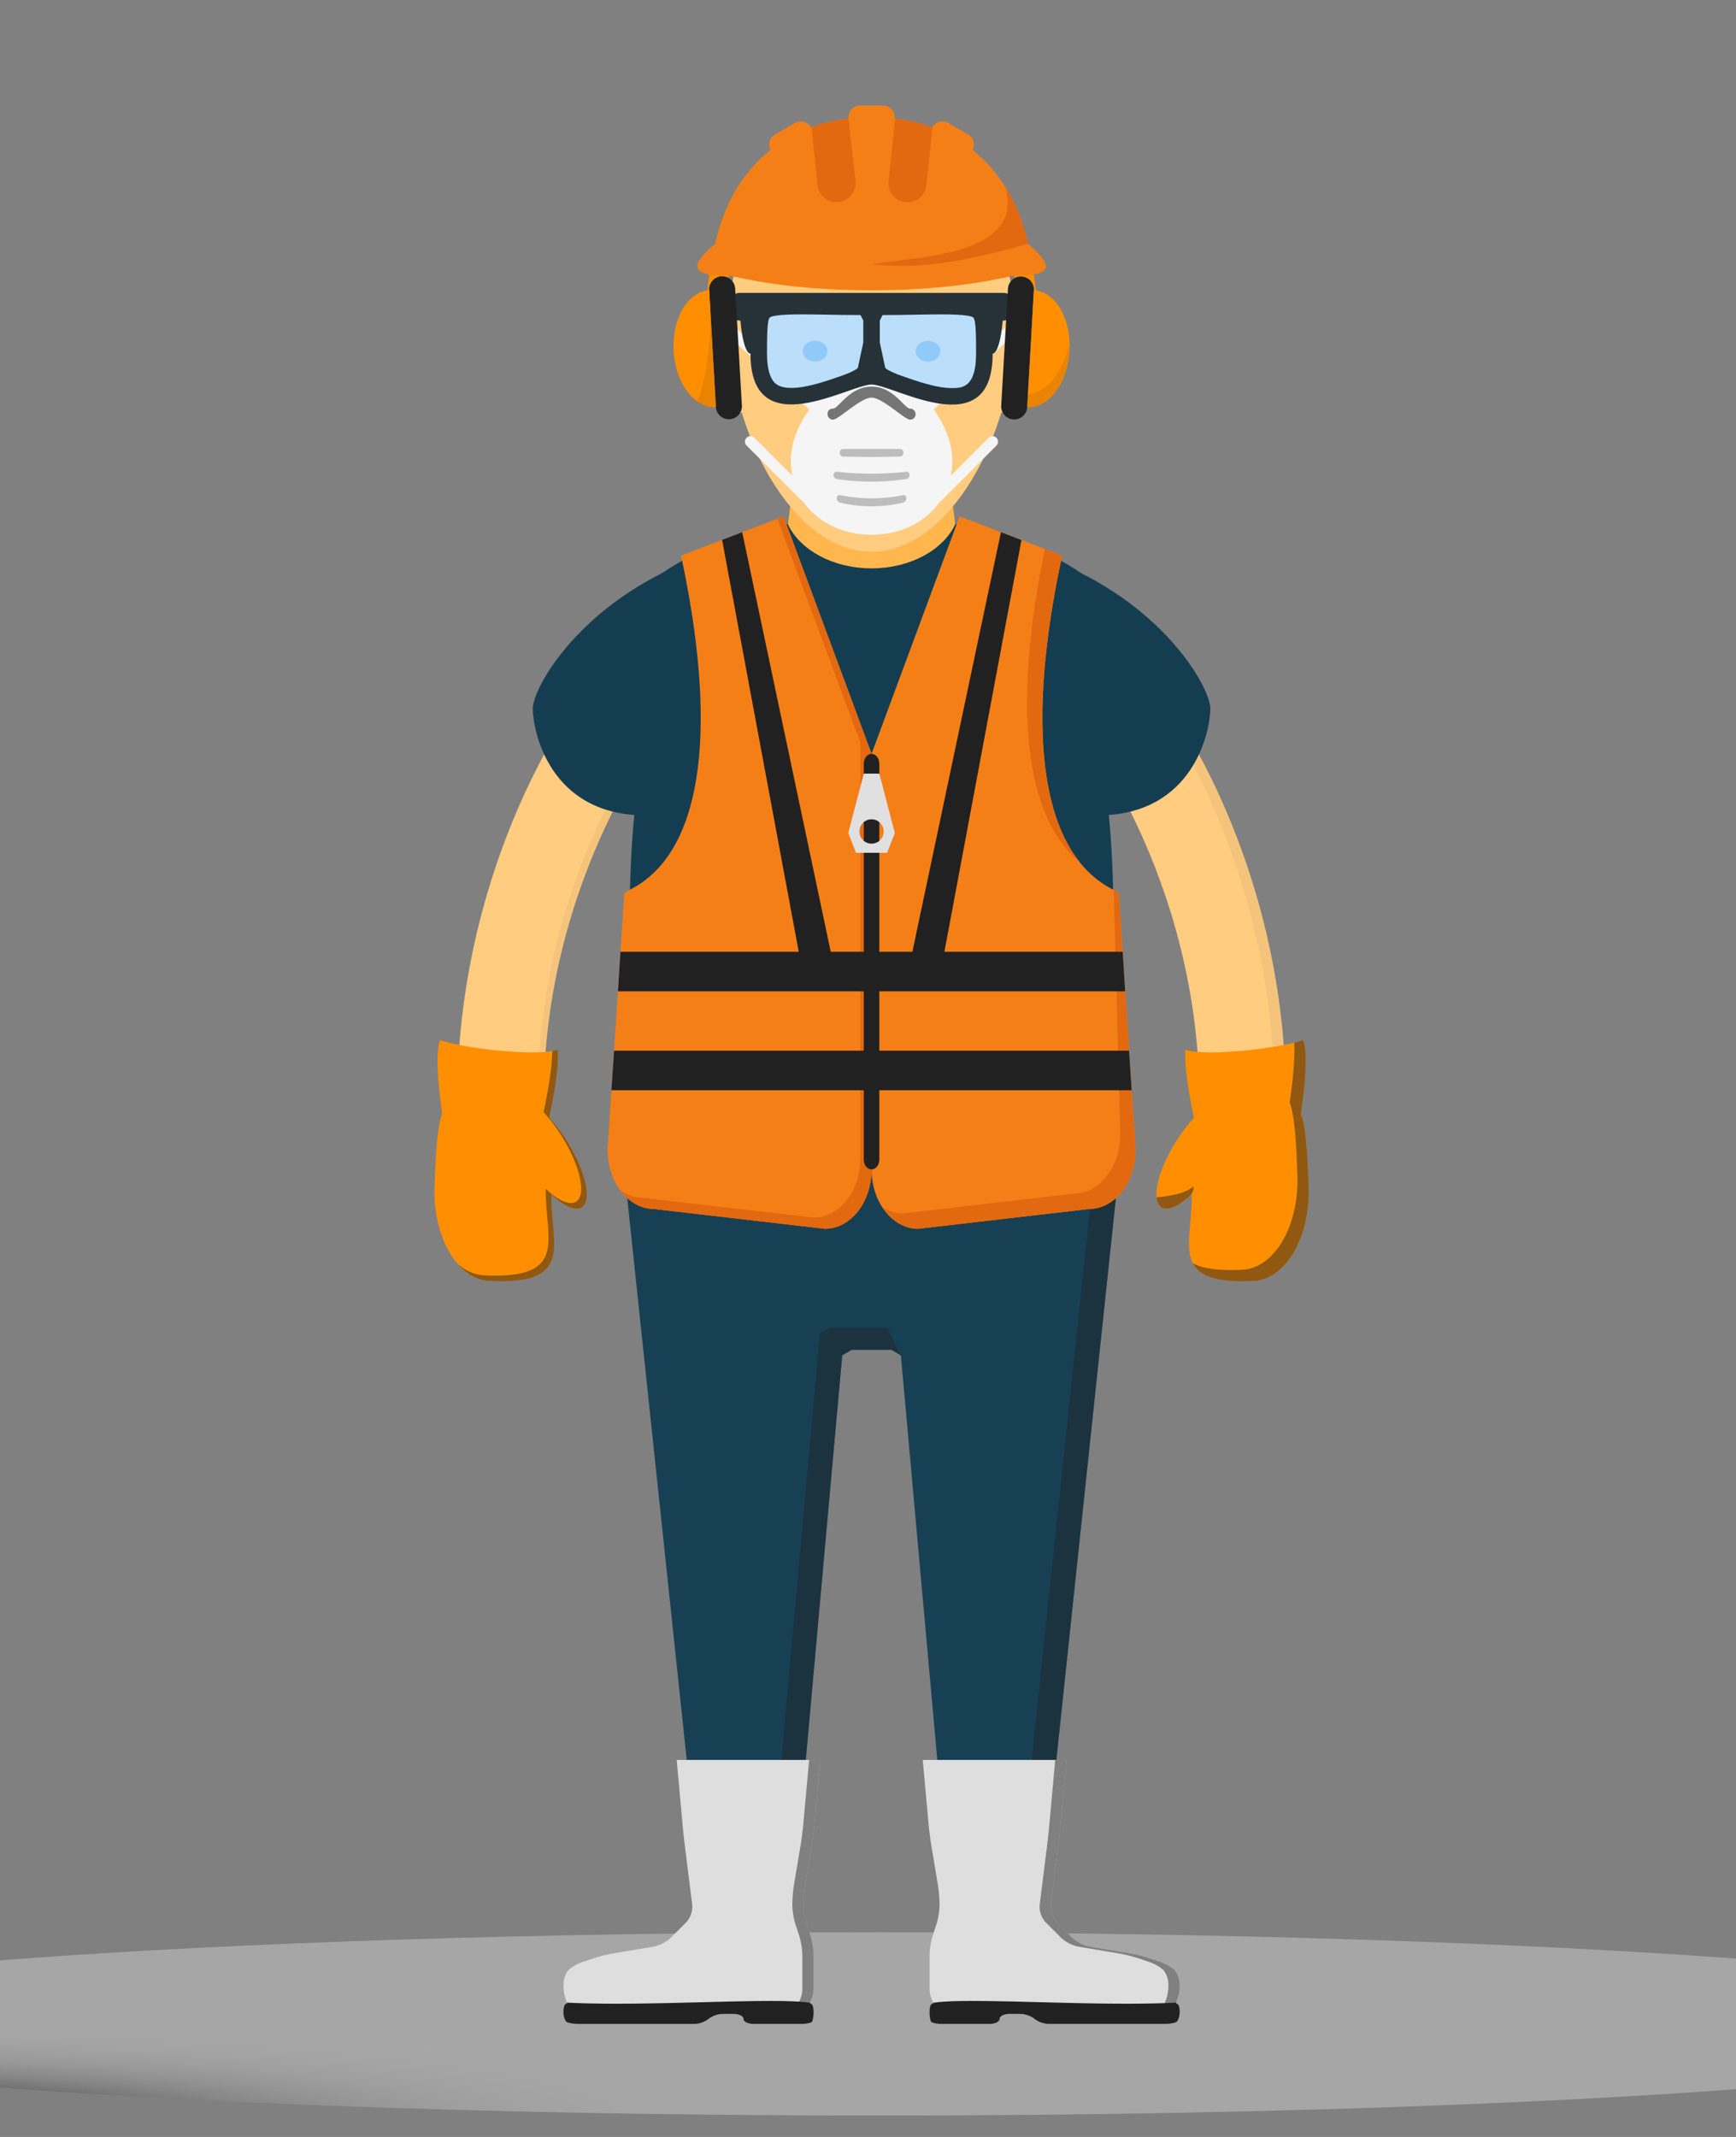 <svg xmlns="http://www.w3.org/2000/svg" xmlns:xlink="http://www.w3.org/1999/xlink" width="611" height="752" viewBox="0 0 611 752">
  <rect x="0" y="0" width="611" height="752" fill="#808080" stroke="none"/>
  <defs>
    <clipPath id="clip-path">
      <rect id="Rectángulo_380425" data-name="Rectángulo 380425" width="611" height="752" transform="translate(494.5 3449)" fill="#fff" stroke="#707070" stroke-width="1"/>
    </clipPath>
    <clipPath id="clip-path-2">
      <rect id="Rectángulo_380330" data-name="Rectángulo 380330" width="859.307" height="707.334" fill="none"/>
    </clipPath>
    <clipPath id="clip-path-4">
      <rect id="Rectángulo_380319" data-name="Rectángulo 380319" width="859.307" height="64.492" fill="none"/>
    </clipPath>
    <clipPath id="clip-path-5">
      <path id="Trazado_828124" data-name="Trazado 828124" d="M859.307,308.809c0,17.812-192.359,32.248-429.657,32.248S0,326.62,0,308.809s192.363-32.244,429.65-32.244S859.307,291,859.307,308.809" transform="translate(0 -276.565)" fill="none"/>
    </clipPath>
    <radialGradient id="radial-gradient" cx="0.5" cy="0.5" r="5.766" gradientTransform="matrix(0.075, 0, 0, -0.105, 0, 1.105)" gradientUnits="objectBoundingBox">
      <stop offset="0"/>
      <stop offset="0.332"/>
      <stop offset="0.343" stop-color="#0d0d0d"/>
      <stop offset="0.393" stop-color="#3f3f3f"/>
      <stop offset="0.446" stop-color="#6c6c6c"/>
      <stop offset="0.501" stop-color="#949494"/>
      <stop offset="0.56" stop-color="#b5b5b5"/>
      <stop offset="0.622" stop-color="#d0d0d0"/>
      <stop offset="0.69" stop-color="#e5e5e5"/>
      <stop offset="0.766" stop-color="#f3f3f3"/>
      <stop offset="0.857" stop-color="#fcfcfc"/>
      <stop offset="1" stop-color="#fff"/>
    </radialGradient>
    <clipPath id="clip-path-6">
      <rect id="Rectángulo_380320" data-name="Rectángulo 380320" width="80.754" height="165.786" fill="none"/>
    </clipPath>
    <clipPath id="clip-path-7">
      <rect id="Rectángulo_380321" data-name="Rectángulo 380321" width="45.428" height="81.481" fill="none"/>
    </clipPath>
    <clipPath id="clip-path-8">
      <rect id="Rectángulo_380322" data-name="Rectángulo 380322" width="66.426" height="165.786" fill="none"/>
    </clipPath>
    <clipPath id="clip-path-9">
      <rect id="Rectángulo_380323" data-name="Rectángulo 380323" width="53.537" height="84.9" fill="none"/>
    </clipPath>
    <clipPath id="clip-path-10">
      <rect id="Rectángulo_380324" data-name="Rectángulo 380324" width="148.405" height="257.856" fill="none"/>
    </clipPath>
    <clipPath id="clip-path-11">
      <rect id="Rectángulo_380325" data-name="Rectángulo 380325" width="6.624" height="34.196" fill="none"/>
    </clipPath>
    <clipPath id="clip-path-12">
      <rect id="Rectángulo_380326" data-name="Rectángulo 380326" width="14.946" height="21.858" fill="none"/>
    </clipPath>
    <clipPath id="clip-path-13">
      <rect id="Rectángulo_380327" data-name="Rectángulo 380327" width="49.305" height="86.169" fill="none"/>
    </clipPath>
    <clipPath id="clip-path-14">
      <rect id="Rectángulo_380328" data-name="Rectángulo 380328" width="9.865" height="85.877" fill="none"/>
    </clipPath>
  </defs>
  <g id="Enmascarar_grupo_425" data-name="Enmascarar grupo 425" transform="translate(-494.5 -3449)" clip-path="url(#clip-path)">
    <g id="Grupo_1076855" data-name="Grupo 1076855" transform="translate(374.5 3486.133)">
      <g id="Grupo_1076854" data-name="Grupo 1076854" clip-path="url(#clip-path-2)">
        <g id="Grupo_1076853" data-name="Grupo 1076853">
          <g id="Grupo_1076852" data-name="Grupo 1076852" clip-path="url(#clip-path-2)">
            <g id="Grupo_1076824" data-name="Grupo 1076824" transform="translate(0 642.842)" opacity="0.3">
              <g id="Grupo_1076823" data-name="Grupo 1076823">
                <g id="Grupo_1076822" data-name="Grupo 1076822" clip-path="url(#clip-path-4)">
                  <g id="Grupo_1076821" data-name="Grupo 1076821" transform="translate(0 0)">
                    <g id="Grupo_1076820" data-name="Grupo 1076820" clip-path="url(#clip-path-5)">
                      <rect id="Rectángulo_380318" data-name="Rectángulo 380318" width="859.307" height="64.492" fill="url(#radial-gradient)"/>
                    </g>
                  </g>
                </g>
              </g>
            </g>
            <path id="Trazado_828125" data-name="Trazado 828125" d="M232.632,165.071c0,20.754-17.442,7.515-31.237,7.515s-31.235,13.24-31.235-7.515S187.6,7.232,201.4,7.232s31.237,137.085,31.237,157.839" transform="translate(225.357 9.578)" fill="#681e1e"/>
            <path id="Trazado_828126" data-name="Trazado 828126" d="M151.292,244.949H120.868c0-88.826,47.317-155.452,65.3-165.786l15.153,26.379.3-.184c-8.884,6.278-50.33,62.663-50.33,139.591" transform="translate(160.075 104.842)" fill="#ffcc80"/>
            <g id="Grupo_1076827" data-name="Grupo 1076827" transform="translate(280.943 184.005)" opacity="0.05">
              <g id="Grupo_1076826" data-name="Grupo 1076826">
                <g id="Grupo_1076825" data-name="Grupo 1076825" clip-path="url(#clip-path-6)">
                  <path id="Trazado_828127" data-name="Trazado 828127" d="M201.324,105.542,186.169,79.163c-.2.112-.411.267-.614.393l13.8,24.016.3-.186c-8.886,6.278-50.332,62.665-50.332,139.593H120.9c-.007.658-.033,1.309-.033,1.971h30.424c0-76.928,41.446-133.312,50.33-139.593Z" transform="translate(-120.868 -79.163)" fill="#212121"/>
                </g>
              </g>
            </g>
            <path id="Trazado_828128" data-name="Trazado 828128" d="M117.444,181.606c-.681,17.93,7.984,32.948,19.339,33.513,30.868,1.543,21.129-13.514,21.814-31.449s-7.977-32.946-19.337-33.515c-19.188-.962-20.58-1.034-21.817,31.451" transform="translate(155.491 198.509)" fill="#ff8f00"/>
            <path id="Trazado_828129" data-name="Trazado 828129" d="M136.266,175.125c6.878,10.392,15.2,16.424,18.6,13.461s.574-13.791-6.3-24.188-15.2-16.44-18.6-13.477-.583,13.793,6.3,24.2" transform="translate(170.213 198.879)" fill="#ff8f00"/>
            <path id="Trazado_828130" data-name="Trazado 828130" d="M160.212,144.891c.586,8.326-3.243,24.836-3.243,24.836l-36.637,2.489s-4.293-23.739-1.548-30.745c6.239,2.6,33.8,6.12,41.427,3.419" transform="translate(156.101 187.363)" fill="#ff8f00"/>
            <g id="Grupo_1076830" data-name="Grupo 1076830" transform="translate(281.092 332.254)" opacity="0.5">
              <g id="Grupo_1076829" data-name="Grupo 1076829">
                <g id="Grupo_1076828" data-name="Grupo 1076828" clip-path="url(#clip-path-7)">
                  <path id="Trazado_828131" data-name="Trazado 828131" d="M158.621,173.966a56.915,56.915,0,0,0-5.506-7.094c.774-3.521,3.542-16.752,3.04-23.93a12.532,12.532,0,0,1-1.925.474c-.109,7.408-2.394,18.33-3.089,21.487a56.639,56.639,0,0,1,5.509,7.089c6.871,10.4,9.7,21.231,6.3,24.19-2.192,1.911-6.436.046-11.015-4.277-.307,17.484,8.493,31.953-21.793,30.44a15.021,15.021,0,0,1-9.211-4.044c3.133,3.6,6.971,5.8,11.185,6.016,30.284,1.513,21.487-12.956,21.793-30.442,4.577,4.326,8.823,6.188,11.013,4.279,3.4-2.957.572-13.788-6.3-24.188" transform="translate(-120.933 -142.943)" fill="#212121"/>
                </g>
              </g>
            </g>
            <path id="Trazado_828132" data-name="Trazado 828132" d="M292.33,244.949H261.913c0-76.932-41.448-133.315-50.327-139.591l15.448-26.2c17.984,10.332,65.3,76.953,65.3,165.786" transform="translate(280.22 104.842)" fill="#ffcc80"/>
            <g id="Grupo_1076833" data-name="Grupo 1076833" transform="translate(506.124 184.005)" opacity="0.05">
              <g id="Grupo_1076832" data-name="Grupo 1076832">
                <g id="Grupo_1076831" data-name="Grupo 1076831" clip-path="url(#clip-path-8)">
                  <path id="Trazado_828133" data-name="Trazado 828133" d="M218.876,79.163l-1.13,1.92C237.38,96,280.23,160.391,280.23,244.949h3.942c0-88.833-47.315-155.455-65.3-165.786" transform="translate(-217.746 -79.163)" fill="#212121"/>
                </g>
              </g>
            </g>
            <path id="Trazado_828134" data-name="Trazado 828134" d="M273.759,181.606c.681,17.93-7.982,32.948-19.339,33.513-30.872,1.543-21.138-13.514-21.814-31.449s7.973-32.946,19.33-33.515c19.195-.962,20.589-1.034,21.824,31.451" transform="translate(306.813 198.509)" fill="#ff8f00"/>
            <path id="Trazado_828135" data-name="Trazado 828135" d="M246.764,175.125c-6.878,10.392-15.208,16.424-18.6,13.461s-.572-13.791,6.306-24.188,15.2-16.44,18.6-13.477.581,13.793-6.3,24.2" transform="translate(300.265 198.879)" fill="#ff8f00"/>
            <path id="Trazado_828136" data-name="Trazado 828136" d="M231.148,144.891c-.59,8.326,3.238,24.836,3.238,24.836l36.635,2.489s4.3-23.739,1.553-30.745c-6.241,2.6-33.8,6.12-41.425,3.419" transform="translate(306.046 187.363)" fill="#ff8f00"/>
            <g id="Grupo_1076836" data-name="Grupo 1076836" transform="translate(527.072 328.835)" opacity="0.5">
              <g id="Grupo_1076835" data-name="Grupo 1076835">
                <g id="Grupo_1076834" data-name="Grupo 1076834" clip-path="url(#clip-path-9)">
                  <path id="Trazado_828137" data-name="Trazado 828137" d="M280.261,192.752c-.5-13.035-1.037-20.771-2.724-25.368,1.088-7.312,2.736-20.892.772-25.912a23.521,23.521,0,0,1-3.105.962c.363,6.287-.781,15.45-1.608,21.008,1.685,4.6,2.224,12.333,2.719,25.366.681,17.93-7.98,32.948-19.339,33.515-8.617.43-14.06-.437-17.461-2.3,2.28,4.451,8.021,6.908,21.405,6.239,11.359-.565,20.022-15.583,19.341-33.513m-52.15,7.35c1.49,1.3,3.935.82,6.783-.955,2.7-1.929,5.083-3.342,4.839-6.176-3.159,2.989-10.7,3.67-12.975,3.877a4.852,4.852,0,0,0,1.353,3.254" transform="translate(-226.758 -141.472)" fill="#212121"/>
                </g>
              </g>
            </g>
            <path id="Trazado_828138" data-name="Trazado 828138" d="M240.6,417.388h-32.79L185.949,174.7,267.93,159.53Z" transform="translate(246.267 211.279)" fill="#184054"/>
            <path id="Trazado_828139" data-name="Trazado 828139" d="M173.3,417.388h32.788L227.961,174.7,145.975,159.53Z" transform="translate(193.327 211.279)" fill="#184054"/>
            <path id="Trazado_828140" data-name="Trazado 828140" d="M217.915,239.7l-14.841-8.77H189.037l-14.846,8.77V156.268h43.724Z" transform="translate(230.695 206.959)" fill="#184054"/>
            <g id="Grupo_1076839" data-name="Grupo 1076839" transform="translate(365.792 370.811)" opacity="0.4">
              <g id="Grupo_1076838" data-name="Grupo 1076838">
                <g id="Grupo_1076837" data-name="Grupo 1076837" clip-path="url(#clip-path-10)">
                  <path id="Trazado_828141" data-name="Trazado 828141" d="M296.877,161.177,270.565,409.5H244.948l.711,7.887h32.792l27.325-257.857ZM223.8,218.721H203.425l-3.3,1.948L183.11,409.5H157.372l.834,7.887H191l17.017-188.835,3.3-1.945h14.037l3.3,1.945Z" transform="translate(-157.372 -159.531)" fill="#212121"/>
                </g>
              </g>
            </g>
            <path id="Trazado_828142" data-name="Trazado 828142" d="M146.956,205.015c0-112.746,38.136-142.812,85.175-142.812S317.3,92.269,317.3,205.015Z" transform="translate(194.626 82.38)" fill="#153d51"/>
            <path id="Trazado_828143" data-name="Trazado 828143" d="M238.48,159.993c34.066,0,39.752-30.057,39.752-37.574S261.192,84.835,221.447,69.8s-5.678,60.132-5.678,60.132Z" transform="translate(267.763 89.812)" fill="#153d51"/>
            <path id="Trazado_828144" data-name="Trazado 828144" d="M172.042,159.993c-34.066,0-39.742-30.057-39.742-37.574S149.328,84.835,189.078,69.8s5.676,60.132,5.676,60.132Z" transform="translate(175.215 89.812)" fill="#153d51"/>
            <path id="Trazado_828145" data-name="Trazado 828145" d="M335.121,118.576c0,31.135-43.219,56.369-96.522,56.369s-96.529-25.233-96.529-56.369S185.29,62.2,238.6,62.2s96.522,25.236,96.522,56.373" transform="translate(188.155 82.38)" fill="#153d51"/>
            <path id="Trazado_828146" data-name="Trazado 828146" d="M268.808,193.655C243.373,181.022,237.9,139.239,249.57,81.239c.353-1.769.707-3.487,1.072-5.237L214.576,62.2,183.6,145.763v146.25c0,11.527,7.343,20.892,16.4,20.892l60.12-6.966c9.051,0,16.4-9.358,16.4-20.9l-5.723-87.59c-.384-2.106.662-2.489-1.985-3.8" transform="translate(243.155 82.379)" fill="#f57f17"/>
            <path id="Trazado_828147" data-name="Trazado 828147" d="M268.585,190.906c-.381-2.1.649-2.485-1.957-3.782L268.91,273.1c0,11.541-7.35,20.9-16.4,20.9l-60.12,6.966a13.447,13.447,0,0,1-7.124-2.157c3.01,4.579,7.468,7.554,12.521,7.554l60.12-6.966c9.053,0,16.4-9.356,16.4-20.894ZM254.72,177.392c-14.96-18.651-16.905-55.234-7.359-102.7.353-1.767.709-3.487,1.072-5.235L242.4,67.147c-.144.714-.291,1.42-.439,2.145-10.583,52.645-7,91.848,12.761,108.1" transform="translate(245.361 88.928)" fill="#e26910"/>
            <path id="Trazado_828148" data-name="Trazado 828148" d="M272.845,142.043H183.6V128.115h88.38Z" transform="translate(243.154 169.673)" fill="#212121"/>
            <path id="Trazado_828149" data-name="Trazado 828149" d="M275.146,157.021H183.6V143.1h90.628Z" transform="translate(243.154 189.513)" fill="#212121"/>
            <path id="Trazado_828150" data-name="Trazado 828150" d="M228.576,67.366,201.455,212.236l-1.316,6.962-10.664-3.2.711-3.759L221.349,64.6Z" transform="translate(250.937 85.552)" fill="#212121"/>
            <path id="Trazado_828151" data-name="Trazado 828151" d="M151.332,193.655c25.433-12.633,30.9-54.416,19.237-112.416-.356-1.769-.714-3.487-1.069-5.237l36.058-13.8,30.982,83.561v146.25c0,11.527-7.345,20.892-16.4,20.892l-60.122-6.966c-9.056,0-16.392-9.358-16.392-20.9l5.72-87.59c.386-2.106-.662-2.489,1.987-3.8" transform="translate(190.213 82.379)" fill="#f57f17"/>
            <path id="Trazado_828152" data-name="Trazado 828152" d="M203.054,62.2l-2.176.832,29.213,78.787V288.075c0,11.522-7.345,20.887-16.4,20.887L153.568,302a13.689,13.689,0,0,1-8.052-2.794c2.994,4.119,7.243,6.736,11.994,6.736l60.122,6.966c9.056,0,16.4-9.363,16.4-20.889V145.764Z" transform="translate(192.718 82.38)" fill="#e26910"/>
            <path id="Trazado_828153" data-name="Trazado 828153" d="M145.2,142.043h89.254V128.115h-88.38Z" transform="translate(192.299 169.673)" fill="#212121"/>
            <path id="Trazado_828154" data-name="Trazado 828154" d="M144.212,157.021h91.55V143.1H145.137Z" transform="translate(190.991 189.513)" fill="#212121"/>
            <path id="Trazado_828155" data-name="Trazado 828155" d="M160.968,67.3l26.97,144.934,1.306,6.961,10.662-3.2-.709-3.759L168.041,64.6Z" transform="translate(213.182 85.553)" fill="#212121"/>
            <path id="Trazado_828156" data-name="Trazado 828156" d="M187.887,240.921c0,1.922-1.218,3.48-2.729,3.48s-2.736-1.557-2.736-3.48V101.639c0-1.922,1.227-3.484,2.736-3.484s2.729,1.562,2.729,3.484Z" transform="translate(241.596 129.995)" fill="#212121"/>
            <path id="Trazado_828157" data-name="Trazado 828157" d="M191,101.149h-5.469l-5.462,20.894,2.727,6.964h10.939l2.731-6.964Zm-2.733,24.641a4.28,4.28,0,1,1,4.281-4.279,4.277,4.277,0,0,1-4.281,4.279" transform="translate(238.482 133.96)" fill="#e0e0e0"/>
            <path id="Trazado_828158" data-name="Trazado 828158" d="M229.777,81.134c-4.3,8.986-15.8,15.415-29.415,15.415s-25.12-6.429-29.42-15.415c.7-5.96,1.483-12.545,2.422-19.515,5.4-6.892,15.415-11.541,27-11.541s21.594,4.649,27,11.541c.939,6.971,1.72,13.556,2.42,19.515" transform="translate(226.392 66.322)" fill="#ffb74d"/>
            <path id="Trazado_828159" data-name="Trazado 828159" d="M262.639,65.051c0,37.436-22.544,79.752-50.348,79.752s-50.355-42.315-50.355-79.752S184.477,9.226,212.29,9.226s50.348,18.386,50.348,55.825" transform="translate(214.463 12.219)" fill="#ffcc80"/>
            <path id="Trazado_828160" data-name="Trazado 828160" d="M212.329,49.255c-1.22,9.5,1.109,17.561-4.121,17.005s-8.472-8.719-7.252-18.221,6.466-16.756,11.7-16.2.907,7.905-.323,17.419" transform="translate(265.803 42.124)" fill="#ffcc80"/>
            <path id="Trazado_828161" data-name="Trazado 828161" d="M163.117,49.255c1.22,9.5-1.118,17.561,4.121,17.005s8.477-8.719,7.25-18.221-6.466-16.756-11.7-16.2-.9,7.905.325,17.419" transform="translate(212.254 42.124)" fill="#ffcc80"/>
            <path id="Trazado_828162" data-name="Trazado 828162" d="M228.215,74.064c0,15.694-12.721,26.14-28.423,26.14S171.37,89.758,171.37,74.064c0-9.628,6.42-19.671,14.007-26,4.784-3.982,6.824-9.676,14.416-9.676,7.8,0,9.642,5.7,14.43,9.683,7.577,6.325,13.993,16.364,13.993,25.989" transform="translate(226.959 50.846)" fill="#f5f5f5"/>
            <path id="Trazado_828163" data-name="Trazado 828163" d="M194.014,64.926a1.944,1.944,0,0,1-1.3-.5L161.743,36.35a1.935,1.935,0,0,1,2.6-2.864l30.97,28.067a1.939,1.939,0,0,1-1.3,3.373" transform="translate(213.368 43.681)" fill="#f5f5f5"/>
            <path id="Trazado_828164" data-name="Trazado 828164" d="M193.031,64.928a1.94,1.94,0,0,1-1.32-3.354l30-28.069a1.937,1.937,0,0,1,2.647,2.829l-30,28.072a1.932,1.932,0,0,1-1.325.523" transform="translate(253.087 43.679)" fill="#f5f5f5"/>
            <path id="Trazado_828165" data-name="Trazado 828165" d="M185.743,73.3a1.921,1.921,0,0,1-1.369-.567L165,53.362a1.935,1.935,0,0,1,2.733-2.74l19.376,19.369a1.94,1.94,0,0,1,0,2.738,1.92,1.92,0,0,1-1.371.572" transform="translate(217.77 66.29)" fill="#f5f5f5"/>
            <path id="Trazado_828166" data-name="Trazado 828166" d="M194.693,73.3a1.906,1.906,0,0,1-1.357-.567,1.93,1.93,0,0,1,0-2.743l19.357-19.369a1.937,1.937,0,0,1,2.738,2.74L196.074,72.733a1.951,1.951,0,0,1-1.381.567" transform="translate(255.293 66.291)" fill="#f5f5f5"/>
            <path id="Trazado_828167" data-name="Trazado 828167" d="M207.915,52.241a1.863,1.863,0,0,1-1.934,1.941c-1.939,0-9.683-7.754-13.553-7.749s-11.624,7.749-13.56,7.749a1.937,1.937,0,0,1-1.934-1.941,1.832,1.832,0,0,1,1.934-1.939c1.936,0,5.811-7.745,13.56-7.747S204.042,50.3,205.981,50.3a1.935,1.935,0,0,1,1.934,1.939" transform="translate(234.327 56.359)" fill="#757575"/>
            <path id="Trazado_828168" data-name="Trazado 828168" d="M201.169,53.308a1.252,1.252,0,0,1-1.058,1.339c-6.745.2-13.526.2-20.273,0a1.247,1.247,0,0,1-1.055-1.339A1.206,1.206,0,0,1,179.845,52h20.262a1.209,1.209,0,0,1,1.062,1.306" transform="translate(236.777 68.87)" fill="#bdbdbd"/>
            <path id="Trazado_828169" data-name="Trazado 828169" d="M204.642,56.569a1.524,1.524,0,0,1-1.253,1.462,83.184,83.184,0,0,1-24.306,0,1.531,1.531,0,0,1-1.253-1.462,1.1,1.1,0,0,1,1.258-1.116,110,110,0,0,0,24.3,0,1.1,1.1,0,0,1,1.258,1.116" transform="translate(235.515 73.431)" fill="#bdbdbd"/>
            <path id="Trazado_828170" data-name="Trazado 828170" d="M202.823,60.044a1.658,1.658,0,0,1-1.139,1.574,48,48,0,0,1-22.216,0,1.661,1.661,0,0,1-1.139-1.574A.96.96,0,0,1,179.473,59a55.554,55.554,0,0,0,22.207,0,.959.959,0,0,1,1.144,1.041" transform="translate(236.175 78.114)" fill="#bdbdbd"/>
            <path id="Trazado_828171" data-name="Trazado 828171" d="M250.493,48.814c0,32.416-34.87,10.8-42.618,10.8s-42.611,21.526-42.611-10.885c0-23.244,0-19.371,42.611-19.371s42.618-3.872,42.618,19.453" transform="translate(218.874 38.565)" fill="#263238"/>
            <path id="Trazado_828172" data-name="Trazado 828172" d="M262.643,33.24c0,2.685-1.734,4.87-3.868,4.87H165.812c-2.138,0-3.877-2.185-3.877-4.87s1.739-4.874,3.877-4.874h92.964c2.134,0,3.868,2.183,3.868,4.874" transform="translate(214.463 37.567)" fill="#263238"/>
            <path id="Trazado_828173" data-name="Trazado 828173" d="M204.144,48.593c2.134,0,3.872-8.668,3.872-19.369h-7.754c0,10.7,1.729,19.369,3.882,19.369" transform="translate(265.223 38.704)" fill="#263238"/>
            <path id="Trazado_828174" data-name="Trazado 828174" d="M167.469,48.593c2.145,0,3.886-8.668,3.886-19.369H163.6c0,10.7,1.732,19.369,3.868,19.369" transform="translate(216.67 38.704)" fill="#263238"/>
            <path id="Trazado_828175" data-name="Trazado 828175" d="M201.658,41.545V33.8l-.967-1.936c-6.12,0-7.489-.074-11.989-.144-3.317-.053-6.22-.1-8.765-.1-8.956,0-10.892.73-11.248,1.16-.923,1.113-.923,7.24-.923,12.645,0,4.856.9,8.368,2.61,10.158.453.481,1.829,1.929,5.962,1.929,5.425,0,12.242-2.38,17.716-4.288,4.521-1.581,5.667-2.72,5.667-2.72Z" transform="translate(222.186 41.874)" fill="#bbdefb"/>
            <path id="Trazado_828176" data-name="Trazado 828176" d="M177.533,42.925c-2.4,0-4.347-1.636-4.347-3.656s1.943-3.654,4.347-3.654,4.351,1.636,4.351,3.654-1.95,3.656-4.351,3.656" transform="translate(229.364 47.168)" fill="#90caf9"/>
            <path id="Trazado_828177" data-name="Trazado 828177" d="M217.811,32.785c-.358-.435-2.3-1.165-11.285-1.165-2.543,0-5.444.042-8.768.1-4.491.067-5.848.144-11.945.144l-.967,1.936v7.747l1.934,8.956s1.162,1.146,5.7,2.736c5.479,1.922,12.3,4.319,17.726,4.319,3.4,0,8.526,0,8.526-12.059,0-5.7,0-11.587-.925-12.71" transform="translate(244.808 41.877)" fill="#bbdefb"/>
            <path id="Trazado_828178" data-name="Trazado 828178" d="M194.612,42.937c-2.4,0-4.344-1.636-4.344-3.656s1.943-3.656,4.344-3.656,4.349,1.639,4.349,3.656-1.943,3.656-4.349,3.656" transform="translate(251.987 47.181)" fill="#90caf9"/>
            <path id="Trazado_828179" data-name="Trazado 828179" d="M216.706,10.31c28.309,0,51.262,26.012,51.262,58.1h6.841c0-36.37-26.017-65.852-58.1-65.852s-58.1,29.482-58.1,65.852h6.834c0-32.09,22.953-58.1,51.271-58.1" transform="translate(210.048 3.392)" fill="#ff8f00"/>
            <path id="Trazado_828180" data-name="Trazado 828180" d="M170.524,71.341a4.581,4.581,0,0,1-9.146.525l-2.359-41.135a4.58,4.58,0,1,1,9.144-.525Z" transform="translate(210.591 34.288)" fill="#212121"/>
            <path id="Trazado_828181" data-name="Trazado 828181" d="M168.545,69.108c-7.578.432-14.244-8.421-14.89-19.778s4.96-20.924,12.528-21.356Z" transform="translate(203.428 37.047)" fill="#ff8f00"/>
            <g id="Grupo_1076842" data-name="Grupo 1076842" transform="translate(365.362 71.956)" opacity="0.1">
              <g id="Grupo_1076841" data-name="Grupo 1076841">
                <g id="Grupo_1076840" data-name="Grupo 1076840" clip-path="url(#clip-path-11)">
                  <path id="Trazado_828182" data-name="Trazado 828182" d="M157.187,63.052c3.233-6.624,5.088-23.974,4.651-32.1l1.973,34.185a10.343,10.343,0,0,1-6.624-2.09" transform="translate(-157.187 -30.957)" fill="#212121"/>
                </g>
              </g>
            </g>
            <path id="Trazado_828183" data-name="Trazado 828183" d="M203.236,71.341a4.582,4.582,0,0,0,9.149.525l2.345-41.135a4.574,4.574,0,1,0-9.133-.525Z" transform="translate(269.152 34.288)" fill="#212121"/>
            <path id="Trazado_828184" data-name="Trazado 828184" d="M207.164,69.108c7.577.432,14.237-8.421,14.895-19.778S217.1,28.405,209.521,27.973Z" transform="translate(274.364 37.047)" fill="#ff8f00"/>
            <g id="Grupo_1076845" data-name="Grupo 1076845" transform="translate(481.514 84.298)" opacity="0.1">
              <g id="Grupo_1076844" data-name="Grupo 1076844">
                <g id="Grupo_1076843" data-name="Grupo 1076843" clip-path="url(#clip-path-12)">
                  <path id="Trazado_828185" data-name="Trazado 828185" d="M222.1,36.267c0,.669,0,1.381-.037,2.09-.672,11.357-7.336,20.19-14.909,19.753l.274-4.574c9.065-.63,12.9-12.14,14.671-17.268" transform="translate(-207.158 -36.267)" fill="#212121"/>
                </g>
              </g>
            </g>
            <path id="Trazado_828186" data-name="Trazado 828186" d="M269.2,59.853c-2.369,0-18.611,5.165-50.664,5.165s-48.3-5.165-50.7-5.165c-10.374,0-15.5-1.892-4.342-11.159,3.04-14.074,9.818-25.352,19.52-33.081a3.987,3.987,0,0,1,1.539-5.4l7.017-4.1a4.1,4.1,0,0,1,5.555,1.5l.042.119c.079-.04.158-.04.239-.081a56.963,56.963,0,0,1,13.01-3.073V4.063a2.747,2.747,0,0,1,.037-.553A4.084,4.084,0,0,1,214.48,0H222.6a4.054,4.054,0,0,1,4.058,4.063v.511a.256.256,0,0,1,.16.037A55.659,55.659,0,0,1,239.9,7.729l.042-.119c0-.04.042-.04.081-.079a4.03,4.03,0,0,1,5.481-1.42l7.017,4.1a3.985,3.985,0,0,1,1.534,5.4c9.7,7.729,16.484,19.006,19.518,33.081,11.159,9.267,6.036,11.159-4.374,11.159" transform="translate(208.213)" fill="#f57f17"/>
            <path id="Trazado_828187" data-name="Trazado 828187" d="M201.7,4.9l-2.171,20.464a6.7,6.7,0,0,1-13.37-.672,4.075,4.075,0,0,1,.042-.711l2.287-22A55.677,55.677,0,0,1,201.576,5.1l.042-.116c0-.04.04-.04.081-.079" transform="translate(246.544 2.628)" fill="#e26910"/>
            <path id="Trazado_828188" data-name="Trazado 828188" d="M190,24.008a3.836,3.836,0,0,1,.039.672,6.742,6.742,0,0,1-6.034,6.7,6.672,6.672,0,0,1-7.371-5.992L174.507,5.043a56.872,56.872,0,0,1,13.01-3.075Z" transform="translate(231.114 2.606)" fill="#e26910"/>
            <path id="Trazado_828189" data-name="Trazado 828189" d="M238.637,32.406C201.619,42.775,192.7,39.74,183.6,39.74c11.2-2.917,54.686-1.813,47.036-27.442a62.03,62.03,0,0,1,8,20.108" transform="translate(243.154 16.287)" fill="#e26910"/>
            <path id="Trazado_828190" data-name="Trazado 828190" d="M280.536,336.268a2.646,2.646,0,0,1,.349-1.309,14.964,14.964,0,0,0,.876-5.279A8.646,8.646,0,0,0,280,324.4a15.624,15.624,0,0,0-5.1-2.878l-3.886-1.292a53.048,53.048,0,0,0-6.808-1.687l-14.183-2.369a12.919,12.919,0,0,1-5.964-3.061l-5.581-5.583a8.188,8.188,0,0,1-2.048-5.985l2.652-21.184c.237-1.92.572-5.065.753-6.994l2.071-22.9h-50.56l2.078,22.9c.184,1.929.581,5.074.9,6.98l2.366,14.176a51.69,51.69,0,0,1,.576,6.989,25.753,25.753,0,0,1-1.123,6.866l-1.283,3.872a25.766,25.766,0,0,0-1.118,6.869v12.322a9.47,9.47,0,0,0,.881,3.517,2.4,2.4,0,0,1,.328,1.39c12.28-2.041,56.8,1.395,85.574-.081" transform="translate(253.423 331.721)" fill="#dedede"/>
            <g id="Grupo_1076848" data-name="Grupo 1076848" transform="translate(485.879 582.195)" opacity="0.5">
              <g id="Grupo_1076847" data-name="Grupo 1076847">
                <g id="Grupo_1076846" data-name="Grupo 1076846" clip-path="url(#clip-path-13)">
                  <path id="Trazado_828191" data-name="Trazado 828191" d="M256.584,324.4a15.58,15.58,0,0,0-5.1-2.875l-3.886-1.295a53.082,53.082,0,0,0-6.81-1.687l-14.181-2.366a12.948,12.948,0,0,1-5.967-3.061l-5.579-5.586a8.178,8.178,0,0,1-2.048-5.985l2.65-21.182c.237-1.92.574-5.067.755-7l2.069-22.9h-3.94l-2.071,22.9c-.181,1.929-.521,5.076-.758,7l-2.645,21.182a8.182,8.182,0,0,0,2.041,5.985l5.581,5.586a12.968,12.968,0,0,0,5.969,3.061l14.183,2.366a53.3,53.3,0,0,1,6.806,1.687l3.889,1.295a15.592,15.592,0,0,1,5.1,2.875,8.659,8.659,0,0,1,1.753,5.279,14.954,14.954,0,0,1-.876,5.279,2.626,2.626,0,0,0-.346,1.309c-4.863.251-10.192.351-15.717.372,6.948.021,13.653-.063,19.66-.372a2.658,2.658,0,0,1,.349-1.309,14.954,14.954,0,0,0,.876-5.279,8.66,8.66,0,0,0-1.757-5.279" transform="translate(-209.036 -250.473)" fill="#212121"/>
                </g>
              </g>
            </g>
            <path id="Trazado_828192" data-name="Trazado 828192" d="M279.517,288c-.223,0-.33-.181-.349-.453-28.778,1.474-73.3-1.962-85.577.081-.035.218-.13.372-.325.372-.481,0-.881,1.185-.881,2.638a11.293,11.293,0,0,0,.439,3.526c.237.481,2.025.874,3.958.874h16.726c1.934,0,3.512-.793,3.512-1.76s1.59-1.762,3.528-1.762h3.514a8.61,8.61,0,0,1,5.279,1.762,8.644,8.644,0,0,0,5.29,1.76h40.479c1.936,0,3.919-.393,4.4-.874a6.243,6.243,0,0,0,.876-3.526c0-1.453-.4-2.638-.876-2.638" transform="translate(254.791 380.049)" fill="#212121"/>
            <path id="Trazado_828193" data-name="Trazado 828193" d="M138.173,336.268a2.665,2.665,0,0,0-.346-1.309,14.956,14.956,0,0,1-.879-5.279,8.646,8.646,0,0,1,1.757-5.279,15.623,15.623,0,0,1,5.1-2.878l3.889-1.292a52.919,52.919,0,0,1,6.806-1.687l14.183-2.369a12.926,12.926,0,0,0,5.967-3.061l5.581-5.583a8.193,8.193,0,0,0,2.043-5.985l-2.65-21.184c-.232-1.92-.572-5.065-.753-6.994l-2.073-22.9h50.56l-2.078,22.9c-.181,1.929-.581,5.074-.9,6.98l-2.369,14.176a52.065,52.065,0,0,0-.574,6.989,25.847,25.847,0,0,0,1.123,6.866l1.288,3.872a25.95,25.95,0,0,1,1.116,6.869v12.322a9.474,9.474,0,0,1-.883,3.517,2.443,2.443,0,0,0-.328,1.39c-12.28-2.041-56.8,1.395-85.574-.081" transform="translate(181.371 331.721)" fill="#dedede"/>
            <g id="Grupo_1076851" data-name="Grupo 1076851" transform="translate(398.864 582.195)" opacity="0.5">
              <g id="Grupo_1076850" data-name="Grupo 1076850">
                <g id="Grupo_1076849" data-name="Grupo 1076849" clip-path="url(#clip-path-14)">
                  <path id="Trazado_828194" data-name="Trazado 828194" d="M178.484,280.351c.321-1.906.723-5.053.9-6.982l2.078-22.9h-3.942l-2.08,22.9c-.179,1.929-.581,5.076-.9,6.982l-2.369,14.176a51.663,51.663,0,0,0-.574,6.987,25.849,25.849,0,0,0,1.123,6.869l1.285,3.872a25.858,25.858,0,0,1,1.118,6.869v12.319a9.474,9.474,0,0,1-.883,3.517,2.962,2.962,0,0,0-.3.99c1.5.1,2.864.228,3.919.4a2.447,2.447,0,0,1,.328-1.392,9.474,9.474,0,0,0,.883-3.517V319.124a25.949,25.949,0,0,0-1.116-6.869l-1.288-3.872a25.849,25.849,0,0,1-1.123-6.869,52.031,52.031,0,0,1,.574-6.987Z" transform="translate(-171.601 -250.473)" fill="#212121"/>
                </g>
              </g>
            </g>
            <path id="Trazado_828195" data-name="Trazado 828195" d="M137.827,288c.221,0,.328-.181.346-.453,28.778,1.474,73.3-1.962,85.577.081.033.218.13.372.328.372.479,0,.881,1.185.881,2.638a11.277,11.277,0,0,1-.442,3.526c-.237.481-2.022.874-3.958.874H203.834c-1.939,0-3.514-.793-3.514-1.76s-1.592-1.762-3.528-1.762h-3.517A8.614,8.614,0,0,0,188,293.282a8.64,8.64,0,0,1-5.286,1.76H142.229c-1.936,0-3.917-.393-4.4-.874a6.24,6.24,0,0,1-.879-3.526c0-1.453.4-2.638.879-2.638" transform="translate(181.371 380.049)" fill="#212121"/>
          </g>
        </g>
      </g>
    </g>
  </g>
</svg>
